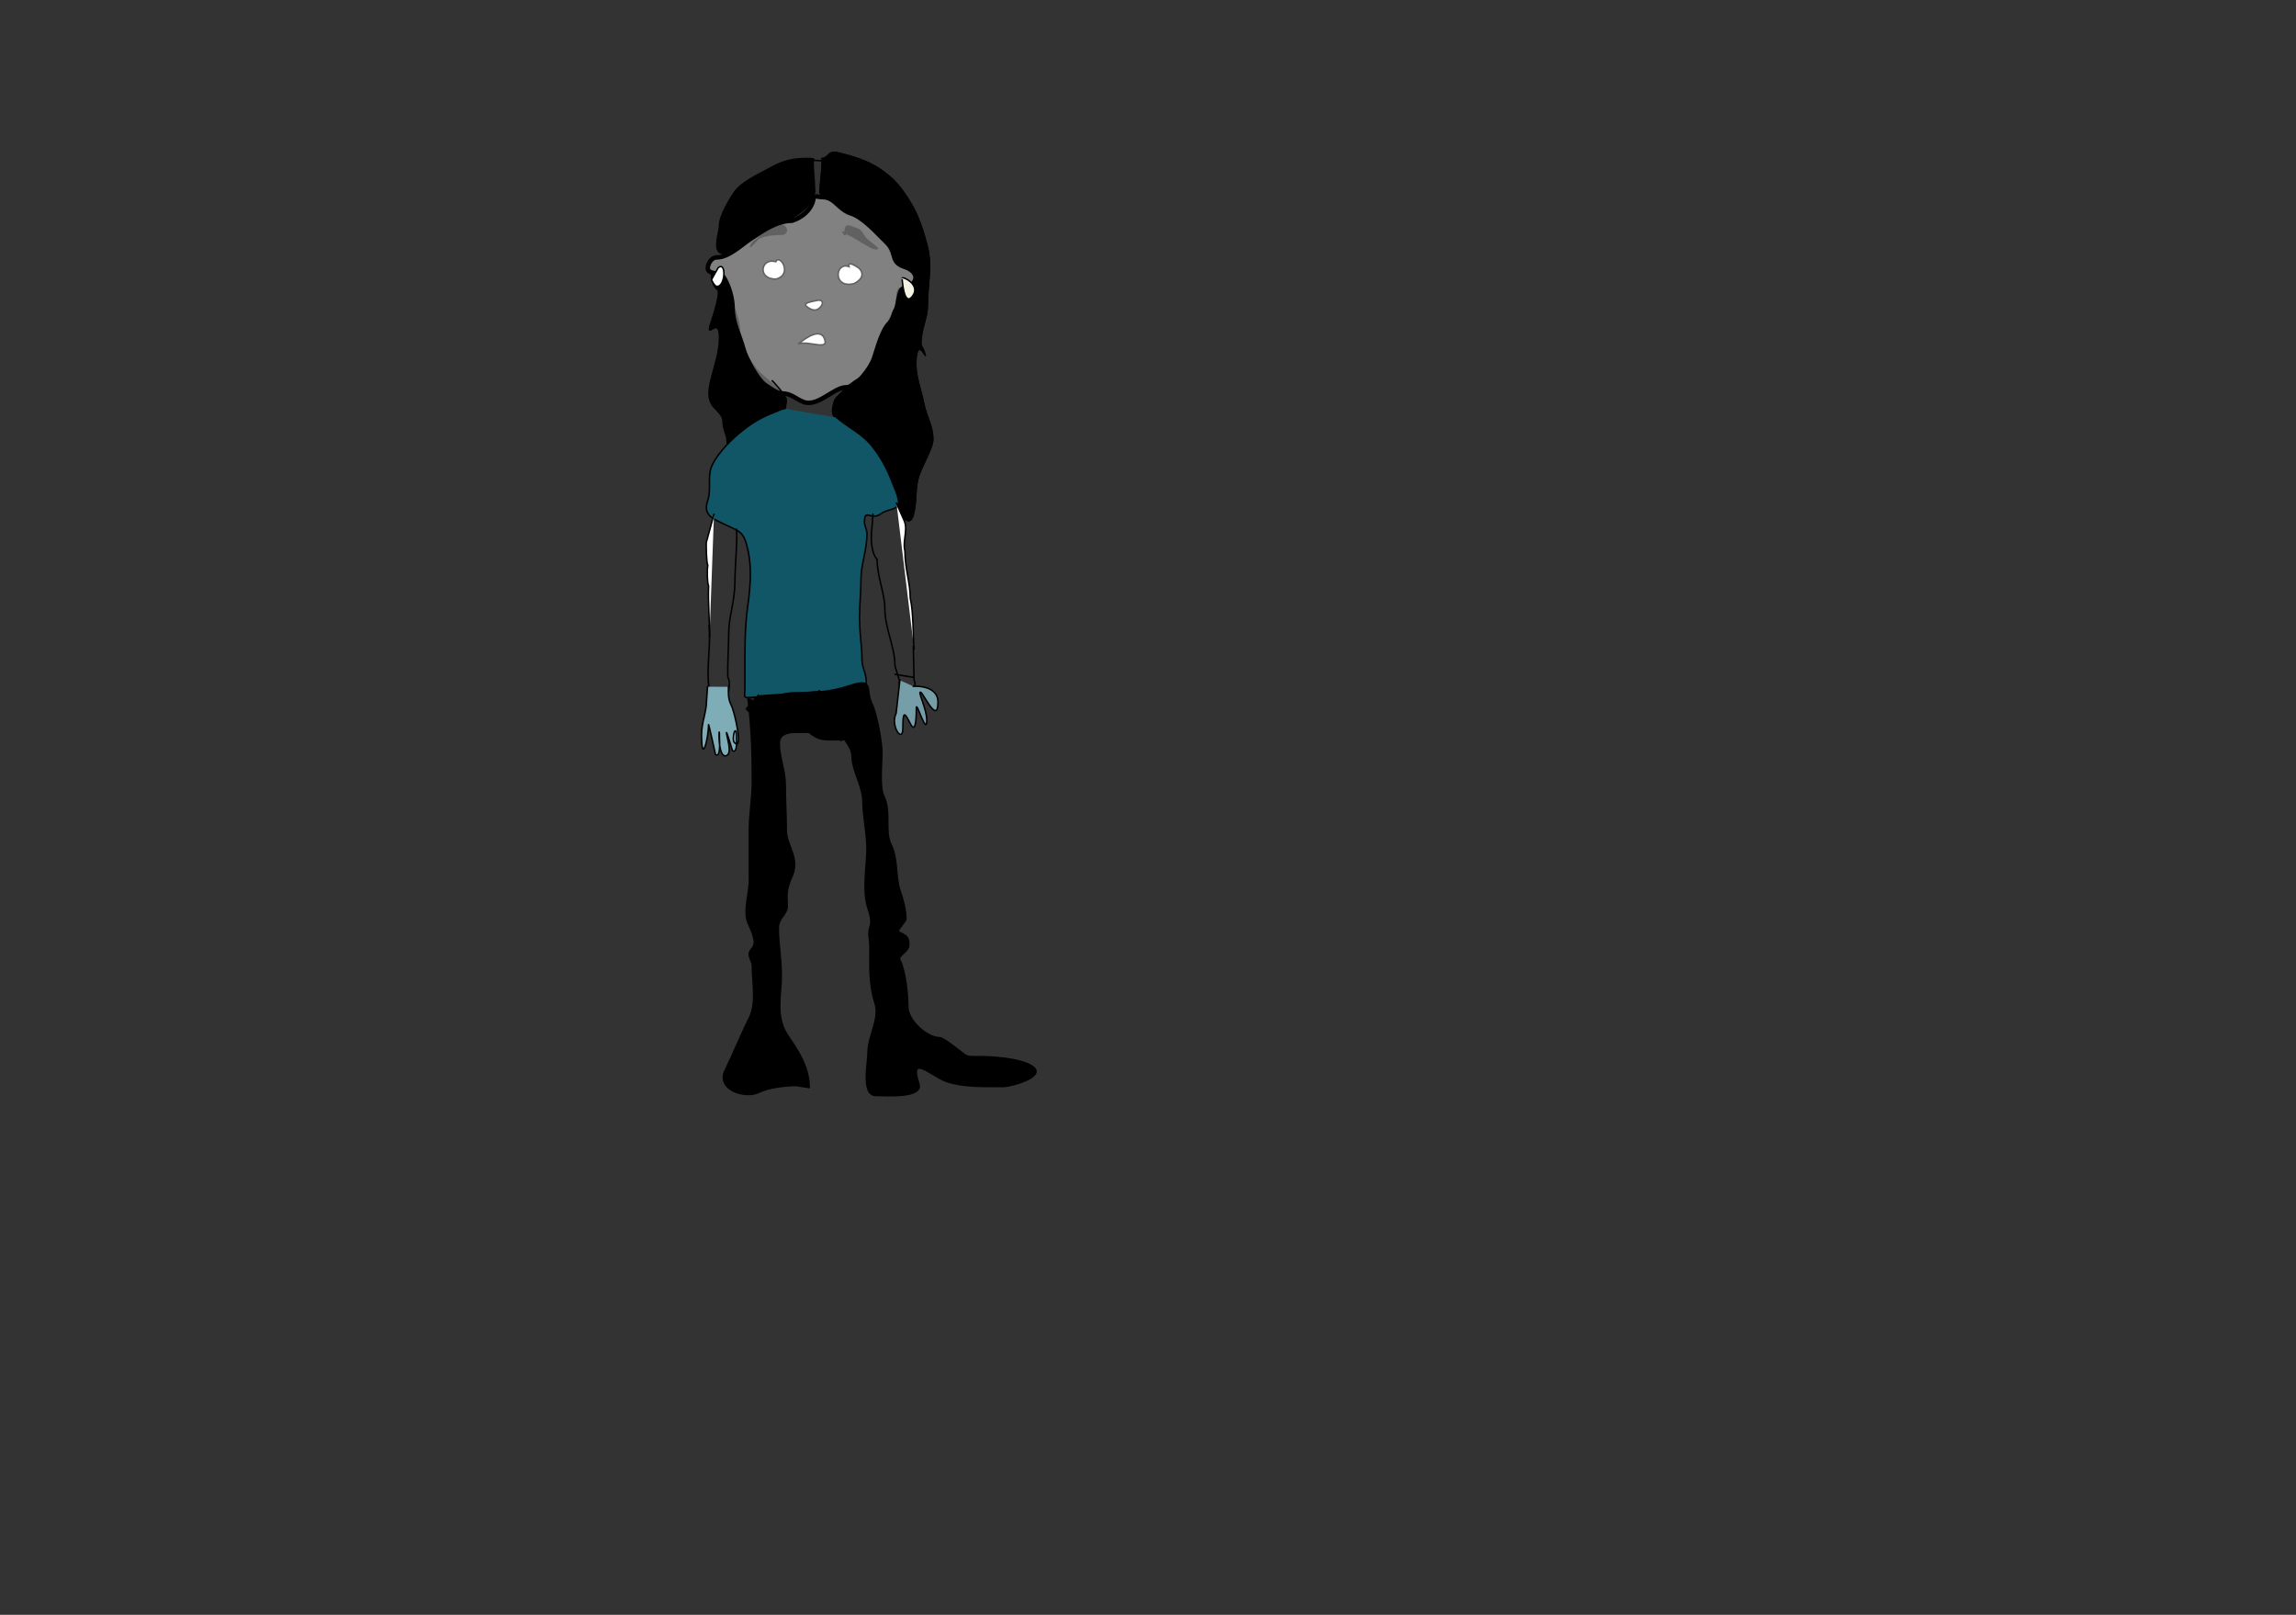 <?xml version="1.0" encoding="UTF-8" standalone="no"?><!-- Generator: Gravit.io --><svg xmlns="http://www.w3.org/2000/svg" xmlns:xlink="http://www.w3.org/1999/xlink" style="isolation:isolate" viewBox="0 0 1536 1080" width="1536pt" height="1080pt"><rect x="0" y="0" width="1536" height="1080" fill="#333333" stroke="none"/><defs><clipPath id="_clipPath_Rgg1Vp74N1UWkZsNE3YyRdfC8doAqUZz"><rect width="1536" height="1080"/></clipPath></defs><g clip-path="url(#_clipPath_Rgg1Vp74N1UWkZsNE3YyRdfC8doAqUZz)"><g style="isolation:isolate"/><path d=" M 544 107 C 543.88 114.3 545 121.458 545 129 C 541.646 139.063 535.755 141.83 528 147 C 521.131 151.579 511.085 150.249 506 155.333 C 501.461 159.872 488.612 169.667 484.667 169.667 C 475.459 169.667 481.333 156.005 481.333 151 C 481.333 144.215 488.127 133.31 491 129 C 496.024 121.465 507.94 116.51 514.667 112.667 C 524.1 107.276 531.179 106 539.333 106 C 541.49 106 545.667 105.927 544 107 Z " fill="rgb(0,0,0)" vector-effect="non-scaling-stroke" stroke-width="1" stroke="rgb(0,0,0)" stroke-linejoin="miter" stroke-linecap="square" stroke-miterlimit="3"/><path d=" M 550 106 C 550.391 113.593 548.667 121.299 548.667 129 C 549.484 131.451 568.103 140.218 570.333 141.333 C 578.899 145.616 584.207 155.822 590.667 160.667 C 595.032 163.94 600.69 179.077 603.667 178.333 C 612.132 176.217 617.026 187.427 611.667 191 C 608.081 193.391 602.403 191.195 601 194 C 599.523 196.955 600.384 201.182 599.333 204.333 C 597.211 210.699 589.667 222.725 589.667 227.667 C 589.667 235.662 583.178 243.733 579.667 249 C 575.008 255.988 560.248 262.589 558.333 268.333 C 554.065 281.138 561.252 279.252 566.333 284.333 C 573.738 291.738 583.06 297.924 587.333 304.333 C 593.657 313.818 597.667 319.092 597.667 329 C 597.667 336.44 607.766 356.936 611 344 C 613.264 334.944 612.063 328.083 614 320.333 C 616.053 312.122 624 299.985 624 294 C 624 284.51 619.689 278.776 618 270.333 C 616.073 260.696 612.667 252.189 612.667 244 C 612.667 240.808 612.658 230.897 616.667 234.333 C 618.678 236.057 620.017 240.717 618 234.667 C 617.595 233.451 616 231.311 616 230 C 616 220.111 620.333 212.744 620.333 204.667 C 620.333 190.524 623.685 178.408 620.333 165 C 617.825 154.965 614.317 144.417 609.667 136.667 C 602.755 125.147 597.925 119.395 588.333 113 C 579.714 107.254 569.961 104.574 561 102.333 C 553.445 100.445 554.456 106 550 106 Z " fill="rgb(0,0,0)" vector-effect="non-scaling-stroke" stroke-width="1" stroke="rgb(0,0,0)" stroke-linejoin="miter" stroke-linecap="square" stroke-miterlimit="3"/><clipPath id="_clipPath_oknNAVZCw65uPvEJkHBvhypLOXxtwwJw"><path d=" M 550 106 C 550.391 113.593 548.667 121.299 548.667 129 C 549.484 131.451 568.103 140.218 570.333 141.333 C 578.899 145.616 584.207 155.822 590.667 160.667 C 595.032 163.94 600.69 179.077 603.667 178.333 C 612.132 176.217 617.026 187.427 611.667 191 C 608.081 193.391 602.403 191.195 601 194 C 599.523 196.955 600.384 201.182 599.333 204.333 C 597.211 210.699 589.667 222.725 589.667 227.667 C 589.667 235.662 583.178 243.733 579.667 249 C 575.008 255.988 560.248 262.589 558.333 268.333 C 554.065 281.138 561.252 279.252 566.333 284.333 C 573.738 291.738 583.06 297.924 587.333 304.333 C 593.657 313.818 597.667 319.092 597.667 329 C 597.667 336.44 607.766 356.936 611 344 C 613.264 334.944 612.063 328.083 614 320.333 C 616.053 312.122 624 299.985 624 294 C 624 284.51 619.689 278.776 618 270.333 C 616.073 260.696 612.667 252.189 612.667 244 C 612.667 240.808 612.658 230.897 616.667 234.333 C 618.678 236.057 620.017 240.717 618 234.667 C 617.595 233.451 616 231.311 616 230 C 616 220.111 620.333 212.744 620.333 204.667 C 620.333 190.524 623.685 178.408 620.333 165 C 617.825 154.965 614.317 144.417 609.667 136.667 C 602.755 125.147 597.925 119.395 588.333 113 C 579.714 107.254 569.961 104.574 561 102.333 C 553.445 100.445 554.456 106 550 106 Z " fill="rgb(0,0,0)" vector-effect="non-scaling-stroke" stroke-width="1" stroke="rgb(0,0,0)" stroke-linejoin="miter" stroke-linecap="square" stroke-miterlimit="3"/></clipPath><g clip-path="url(#_clipPath_oknNAVZCw65uPvEJkHBvhypLOXxtwwJw)"/><path d=" M 550 106 C 550.391 113.593 548.667 121.299 548.667 129 C 549.484 131.451 568.103 140.218 570.333 141.333 C 578.899 145.616 584.207 155.822 590.667 160.667 C 595.032 163.94 600.69 179.077 603.667 178.333 C 612.132 176.217 617.026 187.427 611.667 191 C 608.081 193.391 602.403 191.195 601 194 C 599.523 196.955 600.384 201.182 599.333 204.333 C 597.211 210.699 589.667 222.725 589.667 227.667 C 589.667 235.662 583.178 243.733 579.667 249 C 575.008 255.988 560.248 262.589 558.333 268.333 C 554.065 281.138 561.252 279.252 566.333 284.333 C 573.738 291.738 583.06 297.924 587.333 304.333 C 593.657 313.818 597.667 319.092 597.667 329 C 597.667 336.44 607.766 356.936 611 344 C 613.264 334.944 612.063 328.083 614 320.333 C 616.053 312.122 624 299.985 624 294 C 624 284.51 619.689 278.776 618 270.333 C 616.073 260.696 612.667 252.189 612.667 244 C 612.667 240.808 612.658 230.897 616.667 234.333 C 618.678 236.057 620.017 240.717 618 234.667 C 617.595 233.451 616 231.311 616 230 C 616 220.111 620.333 212.744 620.333 204.667 C 620.333 190.524 623.685 178.408 620.333 165 C 617.825 154.965 614.317 144.417 609.667 136.667 C 602.755 125.147 597.925 119.395 588.333 113 C 579.714 107.254 569.961 104.574 561 102.333 C 553.445 100.445 554.456 106 550 106 Z " fill="transparent" vector-effect="non-scaling-stroke" stroke-width="1" stroke="rgb(0,0,0)" stroke-linejoin="miter" stroke-linecap="square" stroke-miterlimit="3"/><path d=" M 479 184 C 484.566 188.74 486.262 187.68 488.333 197 C 490.206 204.492 494.667 213.758 494.667 220 C 494.667 229.297 499.908 238.195 504 244.333 C 509.432 252.482 518.687 256.697 523.333 263.667 C 529.587 273.048 522.093 278.938 515 283.667 C 506.503 289.331 498.65 292.762 491.667 298 C 484.328 303.504 487.681 296.039 485.667 290.667 C 484.54 287.661 483.667 284.548 483.667 281.333 C 483.667 277.878 478.521 273.386 477.333 272 C 472.981 266.923 474.158 260.033 475.667 254 C 478.297 243.48 481.333 235.033 481.333 225.667 C 481.333 209.86 470.966 229.77 476 214.667 C 477.151 211.214 482.436 195.29 480 193.667 C 475.557 190.705 474.202 177.536 479 184 Z " fill="rgb(0,0,0)" vector-effect="non-scaling-stroke" stroke-width="1" stroke="rgb(0,0,0)" stroke-linejoin="miter" stroke-linecap="square" stroke-miterlimit="3"/><path d=" M 564 155.333 C 569.745 157.126 577.167 162.584 584 166 C 591.115 167.779 583.177 163.51 579.333 159.667 C 577.796 158.129 576.099 154.033 574 153.333 C 567.202 151.067 565.333 148.804 565.333 156.667 C 565.333 157.018 565.351 157.667 564 155.333 Z " fill="rgb(0,0,0)" vector-effect="non-scaling-stroke" stroke-width="1" stroke="rgb(0,0,0)" stroke-linejoin="miter" stroke-linecap="square" stroke-miterlimit="3"/><path d=" M 502 165 C 505.218 157.514 515.492 156.667 523 156.667 C 528.884 156.667 526.03 146.459 516.333 152 C 515.985 152.199 515.681 152.468 515.333 152.667 C 514.902 152.913 514.413 153.058 514 153.333 C 508.728 156.848 507.05 160.283 502 165 Z " fill="rgb(0,0,0)" vector-effect="non-scaling-stroke" stroke-width="1" stroke="rgb(0,0,0)" stroke-linejoin="miter" stroke-linecap="square" stroke-miterlimit="3"/><path d=" M 519 175 C 508.993 172.174 506.349 186.667 519 186.667 C 530.72 183.737 521.622 169.378 519 175 Z " fill="rgb(255,255,255)" vector-effect="non-scaling-stroke" stroke-width="1" stroke="rgb(0,0,0)" stroke-linejoin="miter" stroke-linecap="square" stroke-miterlimit="3"/><path d=" M 568 178.333 C 558.706 174.734 556.774 193.307 571.333 189.667 C 576.75 186.958 578.156 183.273 575 179.667 C 574.642 179.257 566.667 173.643 568 178.333 Z " fill="rgb(255,255,255)" vector-effect="non-scaling-stroke" stroke-width="1" stroke="rgb(0,0,0)" stroke-linejoin="miter" stroke-linecap="square" stroke-miterlimit="3"/><path d=" M 539.333 204.333 C 538.066 203.573 543.214 209.241 547.333 206.667 C 551.128 204.295 551.413 199.73 546.333 201 C 543.683 201.53 537.171 202.659 539.333 204.333 Z " fill="rgb(255,255,255)" vector-effect="non-scaling-stroke" stroke-width="1" stroke="rgb(0,0,0)" stroke-linejoin="miter" stroke-linecap="square" stroke-miterlimit="3"/><path d=" M 534 230 C 541.387 227.482 556.144 235.621 551 225.333 C 546.839 219.092 535.855 228.797 534 230 Z " fill="rgb(255,255,255)" vector-effect="non-scaling-stroke" stroke-width="1" stroke="rgb(0,0,0)" stroke-linejoin="miter" stroke-linecap="square" stroke-miterlimit="3"/><path d=" M 544.505 130.375 C 544.289 139.075 537.577 145.108 529.88 147.625 C 519.411 147.625 509.679 154.804 502.88 159.25 C 495.45 164.107 487.578 172.177 479.328 172.177 C 475.26 172.177 471.991 178.981 474.229 181.177 C 476.496 183.4 482.08 182.393 483.746 184.844 C 487.698 190.658 490.13 199.743 490.13 206.125 C 490.13 215.994 495.132 224.798 497.255 233.125 C 498.979 239.889 507.122 254.35 511.955 257.51 C 515.603 259.895 519.907 263.125 523.13 263.125 C 529.359 263.125 532.101 266.679 537.38 268.75 C 547.146 272.581 557.577 259 566.255 259 C 573.25 259 582.687 245.59 584.63 239.875 C 587.06 232.725 589.958 221.008 594.883 216.177 C 597.685 213.429 597.856 209.307 599.255 207.25 C 601.068 204.581 601.034 193.759 604.13 193 C 614.375 190.488 615.847 181.96 604.88 178.375 C 595.487 175.304 599.952 168.826 593.63 162.625 C 586.552 155.684 577.624 145.486 569.255 142.75 C 560.736 139.965 558.374 131.875 550.505 131.875 C 549.485 131.875 544.165 131.375 544.505 130.375 Z " fill="rgb(255,255,255)" fill-opacity="0.38" vector-effect="non-scaling-stroke" stroke-width="3" stroke="rgb(0,0,0)" stroke-linejoin="miter" stroke-linecap="square" stroke-miterlimit="3"/><path d=" M 577 252 C 570.662 254.601 561.603 262.392 558.667 269 C 557.292 273.125 559.667 276.279 559.667 279.333 C 559.667 284.526 555.408 283.172 551.667 285.667 C 547.51 288.438 525.497 294.491 524 290 C 520.292 278.875 520.722 279.889 525.333 270.667 C 526.185 268.964 526 270.422 526 268.667 C 526 268.222 526 267.778 526 267.333 C 526 264.886 518.029 255.859 516.667 254.667" fill="none" vector-effect="non-scaling-stroke" stroke-width="1" stroke="rgb(0,0,0)" stroke-linejoin="miter" stroke-linecap="square" stroke-miterlimit="3"/><path d=" M 559.662 279.278 C 567.008 285.573 577.241 290.452 583.328 298.278 C 591.982 309.095 595.091 318.017 599.328 328.612 C 605.051 342.918 595.534 338.957 589.328 343.612 C 582.62 348.643 578.328 339.319 578.328 349.278 C 578.328 351.921 579.995 354.05 579.995 356.945 C 579.995 367.864 575.995 377.382 575.995 386.945 C 575.995 396.526 574.995 404.641 574.995 412.612 C 574.995 423.236 576.662 432.628 576.662 441.278 C 576.662 445.624 578.411 448.689 578.995 451.612 C 580.68 460.038 578.593 456.968 571.662 459.278 C 563.545 461.984 549.865 464.945 542.662 464.945 C 529.214 464.945 517.868 466.612 506.662 466.612 C 496.128 466.612 498.328 467.787 498.328 459.278 C 498.328 456.389 498.328 453.5 498.328 450.612 C 498.328 434.451 498.173 419.701 500.328 404.612 C 502.158 391.804 502.739 379.663 500.662 369.278 C 497.785 354.893 495.06 355.811 485.328 350.945 C 478.133 347.347 470.033 345.164 473.328 335.278 C 476.328 326.279 472.677 318.582 476.662 310.612 C 480.976 301.984 489.936 293.392 496.328 288.278 C 506.247 280.343 512.359 278 521.662 274.278 L 523.328 273.612 L 524.995 273.278" fill="rgb(17,86,102)" vector-effect="non-scaling-stroke" stroke-width="1" stroke="rgb(0,0,0)" stroke-linejoin="miter" stroke-linecap="square" stroke-miterlimit="3"/><path d=" M 543 107.5 C 542.65 106.8 552.631 107.807 553.5 108" fill="none" vector-effect="non-scaling-stroke" stroke-width="1" stroke="rgb(0,0,0)" stroke-linejoin="miter" stroke-linecap="square" stroke-miterlimit="3"/><path d=" M 480.5 179 C 480.5 179 476 187 476 187 C 476.266 187.665 477.791 191.256 479.5 191.5 C 485.126 192.304 486.224 174.517 480.5 179 Z " fill="rgb(250,254,255)" vector-effect="non-scaling-stroke" stroke-width="1" stroke="rgb(0,0,0)" stroke-linejoin="miter" stroke-linecap="square" stroke-miterlimit="3"/><path d=" M 603.5 186 C 603.5 185.751 604.433 206.09 610.5 198 C 616.141 190.479 603.987 184.671 603.5 186 Z " fill="rgb(244,243,228)" vector-effect="non-scaling-stroke" stroke-width="1" stroke="rgb(0,0,0)" stroke-linejoin="miter" stroke-linecap="square" stroke-miterlimit="3"/><path d=" M 477.643 344.012 C 477.643 344.012 472.487 362.857 472.487 362.857 C 472.423 366.396 472.571 375.71 473.51 378.148 C 472.902 381.555 473.158 390.36 474.042 391.802 C 473.564 403.808 474.895 416.458 474.666 425.844" fill="rgb(255,255,255)" vector-effect="non-scaling-stroke" stroke-width="1" stroke="rgb(0,0,0)" stroke-linejoin="miter" stroke-linecap="square" stroke-miterlimit="3"/><path d=" M 474.375 418.5 C 474.813 422.554 474.749 426.674 474.563 431.063 C 474.119 441.531 472.803 452.681 474.667 462" fill="none" vector-effect="non-scaling-stroke" stroke-width="1" stroke="rgb(0,0,0)" stroke-linejoin="miter" stroke-linecap="square" stroke-miterlimit="3"/><path d=" M 492.563 354 C 493.671 356.847 491.625 380.139 491.625 389.438 C 491.625 402.309 487.5 412.38 487.5 423.375 C 487.5 432.315 486.563 445.125 486.938 452.813 C 489.329 457.596 486.372 464.154 487.333 468" fill="none" vector-effect="non-scaling-stroke" stroke-width="1" stroke="rgb(0,0,0)" stroke-linejoin="miter" stroke-linecap="square" stroke-miterlimit="3"/><path d=" M 473.328 459.278 C 473.328 459.278 472.667 468.667 472.667 468.667 C 472.667 475.998 469.333 483.407 469.333 491.333 C 469.333 512.352 474 493.829 474 484.667 C 474 483.333 478.667 504.667 478.667 504.667 C 482.271 507.07 481.333 495.222 481.333 494 C 481.333 478.783 479.209 508.05 486 505.333 C 490.18 503.661 486 492.735 486 490 C 486 488.667 490 502 490 502 C 493.534 504.356 492.667 494.217 492.667 493.333 C 492.667 482.214 489.043 494.376 491.333 496.667 C 497.38 502.713 491.601 476.535 489.333 472 C 486.85 467.034 487.333 463.351 487.333 459.333" fill="rgb(126,172,183)" vector-effect="non-scaling-stroke" stroke-width="1" stroke="rgb(0,0,0)" stroke-linejoin="miter" stroke-linecap="square" stroke-miterlimit="3"/><path d=" M 584 344 C 584 344 583.313 353.063 583.313 353.063 C 582.203 361.392 583.259 370.37 586.688 374.063 C 587.063 386.625 591.938 397.185 591.938 406.688 C 591.938 419.975 598.667 432.771 598.667 444.667 C 598.667 446 602.813 458.25 602.813 458.25" fill="none" vector-effect="non-scaling-stroke" stroke-width="1" stroke="rgb(0,0,0)" stroke-linejoin="miter" stroke-linecap="square" stroke-miterlimit="3"/><path d=" M 599.75 336.625 C 599.75 336.625 605 348.5 605 348.5 C 607.496 354.741 603.694 361.777 605.375 368.5 C 605.375 380.455 608.938 389.562 608.938 400 C 611.188 409.563 610.75 426.313 611.5 434" fill="rgb(255,255,255)" vector-effect="non-scaling-stroke" stroke-width="1" stroke="rgb(0,0,0)" stroke-linejoin="miter" stroke-linecap="square" stroke-miterlimit="3"/><path d=" M 611 432.5 C 611 432.5 611.5 455 611.5 455 C 614.394 460.788 607.721 460.555 603.5 459.5 C 602.638 459.285 601.723 457 601.5 457 C 601.5 457 603 460 603 460 C 603.504 458.993 602.259 456 601.5 456" fill="none" vector-effect="non-scaling-stroke" stroke-width="1" stroke="rgb(0,0,0)" stroke-linejoin="miter" stroke-linecap="square" stroke-miterlimit="3"/><path d=" M 500.333 466.667 C 502.694 485.051 503.333 503.429 503.333 522 C 503.333 534.213 501.333 543.67 501.333 554.667 C 501.333 567.111 501.333 577.556 501.333 588 C 501.333 599.984 496.407 609.481 501.333 619.333 C 503.013 622.692 504.667 627.748 504.667 630 C 504.667 634.803 500.478 635.059 501.333 639.333 C 501.798 641.655 503.333 643.649 503.333 646 C 503.333 657.855 506.215 670.904 501.333 680.667 C 495.129 693.076 490.745 704.509 485.333 715.333 C 478.453 729.095 498.903 734.882 507.333 730.667 C 514.391 727.138 526.186 726 532.667 726 C 532.667 726 541.333 727.333 541.333 727.333 C 541.333 713.173 533.456 702.184 526.667 692 C 518.641 679.961 522.667 664.401 522.667 653.333 C 522.667 640.562 520.667 630.872 520.667 620.667 C 520.667 613.792 526.667 611.664 526.667 606 C 526.667 602.777 526.212 599.181 526.667 596 C 526.999 593.672 528.283 589.434 529.333 587.333 C 535.919 574.162 526 565.816 526 555.333 C 526 544.664 525.333 534.902 525.333 525.333 C 525.333 514.726 521.333 506.522 521.333 497.333 C 521.333 485.458 539.393 491.97 546 488.667 C 549.082 487.126 554.514 486.538 556.667 486 C 558.922 485.436 564.221 493.779 562.667 495.333" fill="rgb(0,0,0)" vector-effect="non-scaling-stroke" stroke-width="1" stroke="rgb(0,0,0)" stroke-linejoin="miter" stroke-linecap="square" stroke-miterlimit="3"/><path d=" M 500.667 466.667 C 500.667 466.667 522.667 464.667 522.667 464.667 C 525.475 463.864 528.421 463.333 531.333 463.333 C 545.327 463.333 555.639 462.787 568 458.667 C 585.468 452.844 578.535 461.071 583.333 470.667 C 586.622 477.245 590 496.966 590 502.667 C 590 511.023 588.223 526.446 591.333 532.667 C 596.269 542.539 591.676 556.018 596 564.667 C 600.819 574.306 598.993 586.313 602 595.333 C 604.566 603.032 606 608.503 606 614.667 C 606 616.643 599.444 622.389 601.333 623.333 C 606.232 625.783 608 626.145 608 632 C 608 636.492 600.522 639.044 602 642 C 605.924 649.848 607.333 665.962 607.333 673.333 C 607.333 682.374 620.009 694 628.667 694 C 631.28 694 642.658 703.327 645.333 705.333 C 647.642 707.065 651.903 706.667 654.667 706.667 C 665.104 706.667 680.621 707.977 688.667 712 C 703.586 719.46 676.286 726.667 671.333 726.667 C 657.317 726.667 644.508 727.058 633.333 723.333 C 623.558 720.075 607.798 704.059 614.667 724.667 C 618.025 734.74 592.576 732.667 586 732.667 C 575.927 732.667 580.667 710.974 580.667 704.667 C 580.667 692.327 588.899 681.364 585.333 670.667 C 581.241 658.389 582 644.927 582 634 C 582 629.579 581.333 627.058 581.333 624 C 581.333 618.618 584.634 619.235 580.667 607.333 C 576.696 595.42 580 578.447 580 568 C 580 556.569 577.333 546.487 577.333 536.667 C 577.333 525.616 570 515.781 570 505.333 C 570 501.84 567.234 497.727 566 496 C 560.636 488.491 555.534 476.136 553.333 467.333" fill="rgb(0,0,0)" vector-effect="non-scaling-stroke" stroke-width="1" stroke="rgb(0,0,0)" stroke-linejoin="miter" stroke-linecap="square" stroke-miterlimit="3"/><path d=" M 507.333 465 C 507.333 465 499.333 474 499.333 474 C 502.165 479.662 522.239 478.786 527.333 481.333 C 533.374 484.353 536.538 485.204 539.333 488 C 547.664 496.331 552.902 494.667 564 494.667 C 573.841 494.667 575.099 486.36 574 478.667 C 572.898 470.955 566.893 472.151 562.667 469.333 C 556.818 465.434 551.579 464.147 548 462" fill="rgb(0,0,0)" vector-effect="non-scaling-stroke" stroke-width="1" stroke="rgb(0,0,0)" stroke-linejoin="miter" stroke-linecap="square" stroke-miterlimit="3"/><path d=" M 602 455 C 602 455 599.5 477 599.5 477 C 595.343 485.314 604 497.748 604 487 C 604 475.023 605.159 476.318 609 484 C 613.156 492.311 613 476.269 613 473.5 C 613 468.128 620 492.982 620 481.5 C 620 474.072 613.508 461.754 616 463 C 617.818 463.909 627.5 485.195 627.5 469.5 C 627.5 461.218 618.964 459 613 459 L 612 459 L 611 459" fill="rgb(118,158,168)" vector-effect="non-scaling-stroke" stroke-width="1" stroke="rgb(0,0,0)" stroke-linejoin="miter" stroke-linecap="square" stroke-miterlimit="3"/><line x1="599" y1="451" x2="611" y2="453" vector-effect="non-scaling-stroke" stroke-width="1" stroke="rgb(0,0,0)" stroke-linejoin="miter" stroke-linecap="square" stroke-miterlimit="3"/></g></svg>